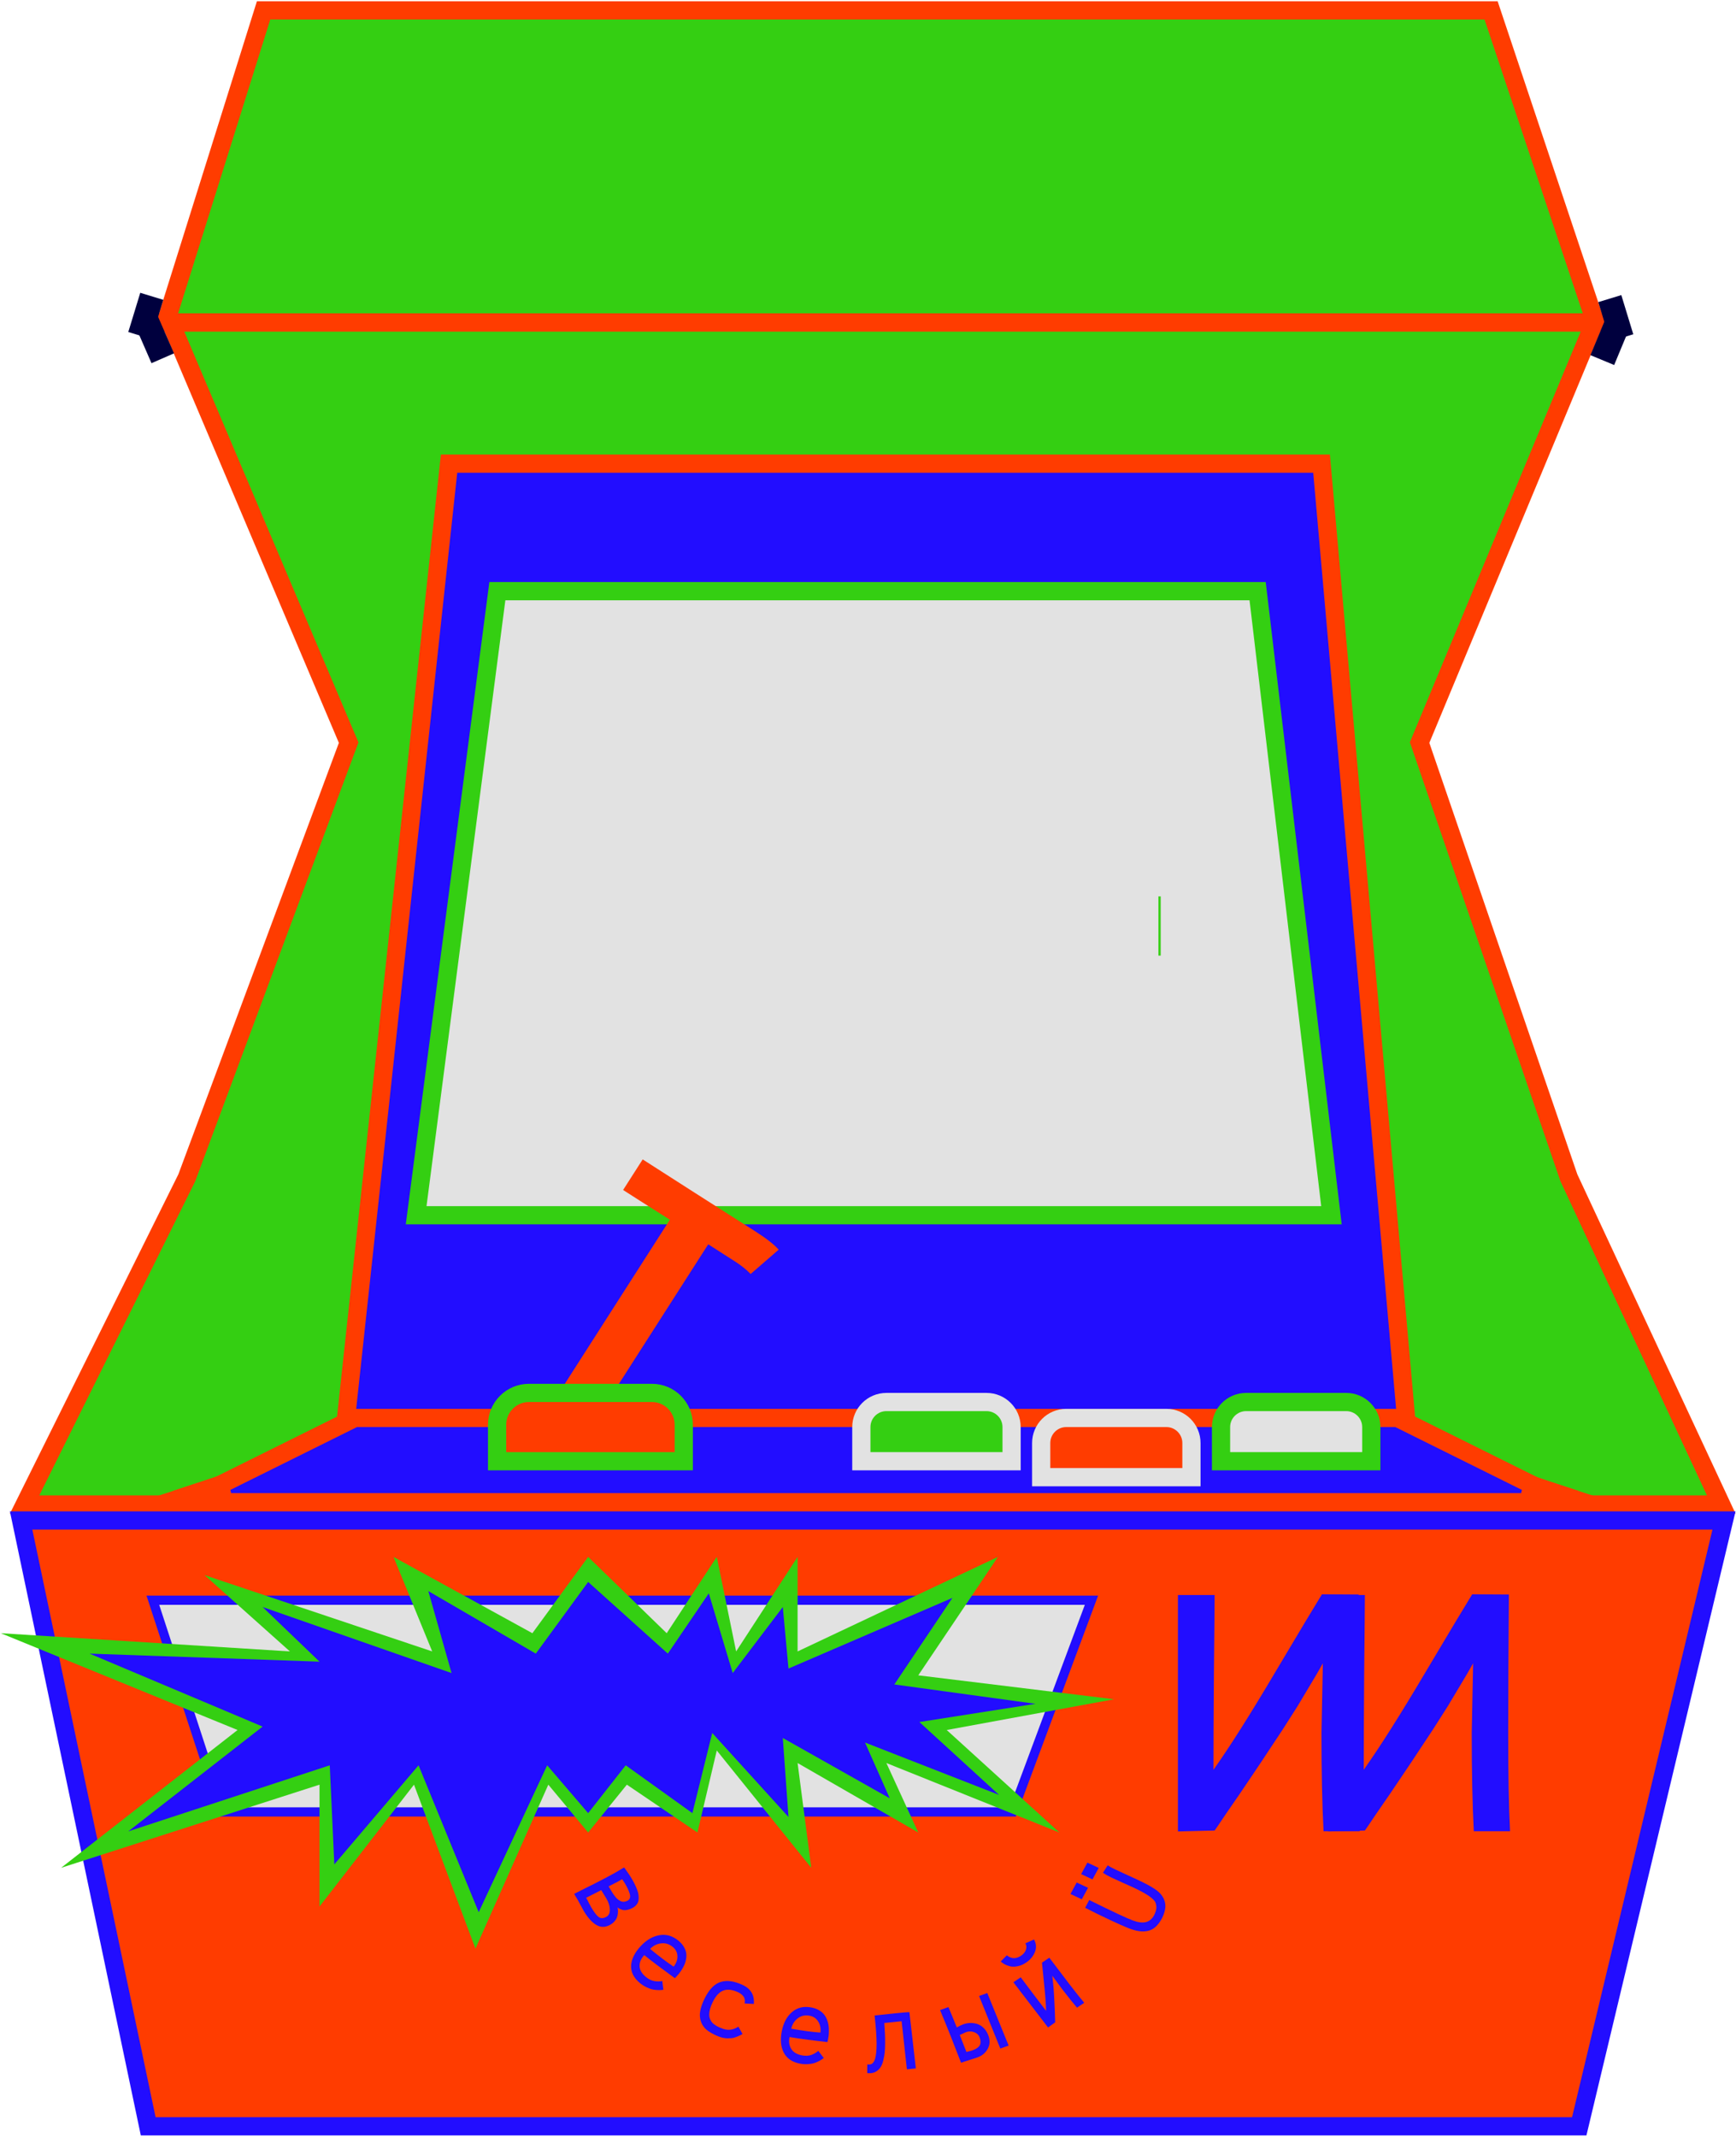 <svg width="868" height="1068" viewBox="0 0 868 1068" fill="none" xmlns="http://www.w3.org/2000/svg">
<path d="M85.249 161.129H797.2L710.468 369.504L709.805 371.098L710.365 372.731L784.353 588.347L784.432 588.576L784.534 588.795L860.622 751.897H12.299L93.264 588.895L93.37 588.681L93.453 588.458L173.702 372.841L174.334 371.143L173.626 369.475L85.249 161.129Z" fill="#34CF12" stroke="#FF3C00" stroke-width="9.106"/>
<path d="M228.618 231.703H224.53L224.091 235.767L173.446 704.739L172.901 709.781H177.973H698.159H703.133L702.694 704.826L661.147 235.854L660.779 231.703H656.611H228.618Z" fill="#220DFF" stroke="#FF3C00" stroke-width="9.106"/>
<path d="M252.677 295.447H248.678L248.162 299.412L208.743 602.195L208.073 607.336H213.258H660.602H665.726L665.124 602.248L629.289 299.465L628.813 295.447H624.767H252.677Z" fill="#E2E2E2" stroke="#34CF12" stroke-width="9.106"/>
<path d="M178.483 708.642H177.415L176.459 709.117L109.927 742.127L111.951 750.759H764.186L766.21 742.127L699.679 709.117L698.722 708.642H697.655H178.483Z" fill="#220DFF" stroke="#FF3C00" stroke-width="9.106"/>
<path d="M82.865 161.13L131.799 5.186H745.541L797.702 161.13H82.865Z" fill="#34CF12" stroke="#FF3C00" stroke-width="9.106"/>
<path d="M282.081 692.083L334.926 609.567C329.317 605.974 324.282 602.785 319.822 599.998C315.443 597.193 312.688 595.429 311.556 594.704L321.34 579.426C323.948 581.096 332.731 586.721 347.689 596.3C362.728 605.862 372.757 612.25 377.776 615.465C383.287 618.994 387.144 622.019 389.346 624.539L375.322 636.686C373.141 634.457 370.575 632.397 367.623 630.506L354.116 621.856L301.271 704.373L282.081 692.083Z" fill="#FF3C00"/>
<path d="M579.785 447.977L579.785 477.572" stroke="#34CF12" stroke-width="1.138"/>
<path d="M337.33 730.271H341.884V725.718V712.059C341.884 703.257 334.749 696.123 325.948 696.123H264.48C255.679 696.123 248.545 703.257 248.545 712.059V725.718V730.271H253.098H337.33Z" fill="#FF3C00" stroke="#34CF12" stroke-width="9.106"/>
<path d="M501.243 730.271H505.796V725.718V713.196C505.796 706.281 500.19 700.675 493.275 700.675H443.191C436.275 700.675 430.67 706.281 430.67 713.196V725.718V730.271H435.223H501.243Z" fill="#34CF12" stroke="#E2E2E2" stroke-width="9.106"/>
<path d="M591.169 738.237H595.722V733.684V721.163C595.722 714.248 590.116 708.642 583.201 708.642H533.116C526.201 708.642 520.595 714.248 520.595 721.163V733.684V738.237H525.148H591.169Z" fill="#FF3C00" stroke="#E2E2E2" stroke-width="9.106"/>
<path d="M681.093 730.271H685.646V725.718V713.196C685.646 706.281 680.04 700.675 673.125 700.675H623.04C616.125 700.675 610.519 706.281 610.519 713.196V725.718V730.271H615.072H681.093Z" fill="#E2E2E2" stroke="#34CF12" stroke-width="9.106"/>
<path d="M789.557 745.209L765.354 749.969L766.148 737.433L789.557 745.209Z" fill="#FF3C00"/>
<path d="M799.817 748.544L775.662 753.639L776.33 740.941L799.817 748.544Z" fill="#FF3C00"/>
<path d="M86.173 745.209L110.377 749.969L109.583 737.433L86.173 745.209Z" fill="#FF3C00"/>
<path d="M75.913 748.544L100.069 753.639L99.4 740.941L75.913 748.544Z" fill="#FF3C00"/>
<rect x="67.559" y="162.717" width="12.285" height="20.489" transform="rotate(-23.548 67.559 162.717)" fill="#00003E"/>
<rect width="12.845" height="20.489" transform="matrix(-0.924 -0.384 -0.384 0.924 814.949 163.488)" fill="#00003E"/>
<rect x="70.131" y="146.332" width="12.041" height="20.489" transform="rotate(16.99 70.131 146.332)" fill="#00003E"/>
<rect width="12.041" height="20.489" transform="matrix(-0.956 0.292 0.292 0.956 810.658 147.471)" fill="#00003E"/>
<path d="M74.101 1062.65L10.561 759.866H862.001L789.62 1062.65H74.101Z" fill="#FF3C00" stroke="#220DFF" stroke-width="9.106"/>
<path d="M111.016 905.536L76.431 799.736H545.731L506.334 905.536H111.016Z" fill="#E2E2E2" stroke="#220DFF" stroke-width="4.613"/>
<path d="M660.971 796.77L679.319 796.885C679.088 825.195 678.972 848.274 678.972 866.122C678.972 887.201 679.28 903.549 679.896 915.165H661.779C661.086 902.01 660.74 885.662 660.74 866.122C660.74 866.122 660.971 854.506 661.432 831.273C659.586 834.581 657.471 838.197 655.086 842.12C652.778 846.043 650.662 849.582 648.739 852.736C646.816 855.814 644.316 859.737 641.238 864.507C638.161 869.199 635.815 872.738 634.199 875.123C632.661 877.508 630.122 881.316 626.583 886.547C623.044 891.778 620.813 895.086 619.89 896.471C618.967 897.779 616.659 901.125 612.967 906.51C609.351 911.896 607.466 914.665 607.312 914.819L588.964 915.28V797.116H607.312C607.312 801.27 607.197 814.271 606.966 836.119C606.812 857.891 606.735 874.007 606.735 884.47C614.967 872.854 625.314 856.506 637.776 835.427C650.316 814.348 658.048 801.463 660.971 796.77Z" fill="#220DFF"/>
<path d="M736.096 796.77L754.444 796.885C754.213 825.195 754.097 848.274 754.097 866.122C754.097 887.201 754.405 903.549 755.021 915.165H736.904C736.211 902.01 735.865 885.662 735.865 866.122C735.865 866.122 736.096 854.506 736.557 831.273C734.711 834.581 732.596 838.197 730.211 842.12C727.903 846.043 725.787 849.582 723.864 852.736C721.941 855.814 719.441 859.737 716.363 864.507C713.286 869.199 710.94 872.738 709.324 875.123C707.786 877.508 705.247 881.316 701.708 886.547C698.169 891.778 695.938 895.086 695.015 896.471C694.092 897.779 691.784 901.125 688.092 906.51C684.476 911.896 682.591 914.665 682.437 914.819L664.089 915.28V797.116H682.437C682.437 801.27 682.322 814.271 682.091 836.119C681.937 857.891 681.86 874.007 681.86 884.47C690.092 872.854 700.439 856.506 712.901 835.427C725.441 814.348 733.173 801.463 736.096 796.77Z" fill="#220DFF"/>
<path d="M302.775 938.523C306.319 936.664 309.421 934.912 312.08 933.266C312.257 933.528 312.614 934.041 313.152 934.803C313.706 935.557 314.175 936.221 314.557 936.793C314.948 937.382 315.385 938.082 315.867 938.895C316.433 939.851 316.92 940.745 317.327 941.577C317.759 942.415 318.162 943.332 318.537 944.327C318.927 945.313 319.17 946.23 319.264 947.079C319.375 947.919 319.379 948.742 319.276 949.549C319.182 950.371 318.872 951.118 318.346 951.791C317.83 952.48 317.128 953.057 316.242 953.521C315.471 953.926 314.727 954.212 314.009 954.379C313.307 954.539 312.732 954.621 312.284 954.626C311.861 954.639 311.365 954.544 310.793 954.342C310.239 954.132 309.878 953.977 309.711 953.876C309.544 953.776 309.222 953.579 308.747 953.285C308.866 953.703 308.94 954.155 308.97 954.641C309.016 955.118 308.997 955.703 308.912 956.395C308.837 957.103 308.667 957.777 308.401 958.418C308.152 959.05 307.726 959.691 307.122 960.342C306.528 961.009 305.788 961.575 304.902 962.039C302.572 963.261 300.35 963.267 298.235 962.058C296.147 960.855 294.106 958.645 292.114 955.428L291.831 954.95C291.481 954.36 291.042 953.546 290.512 952.507C289.992 951.485 289.487 950.559 288.996 949.73L287.069 946.479C288.201 945.885 290.132 944.914 292.86 943.567C295.598 942.235 298.903 940.554 302.775 938.523ZM313.772 949.897C314.396 949.57 314.79 949.091 314.954 948.462C315.128 947.848 315.079 947.112 314.806 946.252C314.533 945.392 314.208 944.571 313.83 943.787C313.461 943.019 312.974 942.125 312.37 941.105C312.039 940.548 311.597 939.892 311.043 939.138C310.162 939.683 309.295 940.18 308.441 940.627C308.081 940.817 307.452 941.136 306.557 941.585C305.678 942.025 304.927 942.408 304.303 942.735L305.295 944.409C305.72 945.126 306.087 945.728 306.396 946.213C306.731 946.706 307.129 947.25 307.588 947.844C308.058 948.455 308.51 948.928 308.945 949.263C309.381 949.599 309.851 949.885 310.357 950.121C310.872 950.373 311.416 950.475 311.988 950.425C312.571 950.391 313.165 950.215 313.772 949.897ZM303.161 948.756C302.963 948.421 302.69 947.979 302.343 947.43C301.996 946.881 301.634 946.288 301.256 945.65L300.633 944.598C300.583 944.624 298.063 945.904 293.07 948.439C293.618 949.364 294.087 950.246 294.477 951.086C294.893 951.933 295.257 952.62 295.568 953.146C297.07 955.68 298.33 957.318 299.349 958.057C300.368 958.797 301.6 958.789 303.043 958.031C304.34 957.352 304.967 956.124 304.926 954.349C304.901 952.565 304.313 950.701 303.161 948.756Z" fill="#220DFF"/>
<path d="M325.052 973.993C329.62 977.747 333.543 980.701 336.824 982.855C338.176 981.093 338.804 979.318 338.709 977.53C338.64 975.74 337.873 974.235 336.406 973.014C334.655 971.556 332.706 970.956 330.559 971.214C328.425 971.459 326.59 972.385 325.052 973.993ZM339.279 969.919C340.389 970.844 341.253 971.828 341.871 972.872C342.503 973.927 342.902 974.934 343.069 975.89C343.235 976.847 343.235 977.846 343.069 978.886C342.915 979.913 342.661 980.845 342.307 981.681C341.965 982.503 341.529 983.331 340.999 984.165C340.483 985.011 340.011 985.701 339.584 986.236C339.157 986.771 338.715 987.281 338.258 987.767C337.814 988.239 337.534 988.524 337.418 988.62C330.673 983.726 325.58 979.883 322.139 977.09C320.565 978.764 319.783 980.567 319.793 982.5C319.817 984.445 320.861 986.277 322.926 987.996C324.293 989.134 325.7 989.824 327.147 990.067C328.595 990.309 329.925 990.298 331.139 990.033L331.691 994.427C331.073 994.49 330.589 994.532 330.239 994.553C329.903 994.587 329.253 994.575 328.29 994.52C327.354 994.462 326.502 994.33 325.732 994.122C324.975 993.901 324.054 993.531 322.968 993.012C321.895 992.48 320.881 991.816 319.928 991.022C316.838 988.45 315.383 985.53 315.562 982.262C315.755 979.006 317.388 975.745 320.459 972.479C323.29 969.469 326.404 967.683 329.803 967.119C333.201 966.556 336.36 967.489 339.279 969.919Z" fill="#220DFF"/>
<path d="M356.488 1000.29C355.852 1001.54 355.38 1002.72 355.072 1003.82C354.781 1004.92 354.624 1005.87 354.601 1006.65C354.579 1007.43 354.696 1008.16 354.951 1008.84C355.232 1009.52 355.526 1010.07 355.831 1010.49C356.153 1010.92 356.585 1011.33 357.127 1011.74C357.676 1012.13 358.121 1012.42 358.459 1012.61C358.822 1012.79 359.266 1013 359.79 1013.24L360.12 1013.38C361.962 1014.21 363.596 1014.55 365.021 1014.4C366.455 1014.23 367.85 1013.71 369.205 1012.84L371.256 1016.52C371.206 1016.54 370.949 1016.68 370.486 1016.94C370.048 1017.19 369.648 1017.39 369.286 1017.53C368.94 1017.68 368.448 1017.87 367.807 1018.11C367.167 1018.35 366.518 1018.51 365.86 1018.58C365.227 1018.64 364.506 1018.67 363.696 1018.67C362.911 1018.66 362.046 1018.55 361.1 1018.33C360.163 1018.09 359.212 1017.75 358.249 1017.32C356.575 1016.57 355.13 1015.76 353.911 1014.89C352.71 1014.03 351.761 1012.95 351.064 1011.66C350.095 1009.77 349.746 1007.76 350.016 1005.63C350.312 1003.49 351.125 1001.1 352.457 998.477C353.596 996.229 354.834 994.442 356.17 993.114C357.515 991.771 358.971 990.882 360.539 990.45C362.115 990.001 363.752 989.903 365.449 990.158C367.171 990.403 369.063 990.988 371.125 991.913C373.458 992.96 375.1 994.407 376.052 996.253C376.775 997.653 377.072 999.399 376.945 1001.49L372.287 1001.23C372.353 1000.89 372.394 1000.61 372.41 1000.37C372.451 1000.12 372.437 999.763 372.368 999.286C372.299 998.809 372.149 998.387 371.92 998.02C371.716 997.645 371.356 997.23 370.84 996.775C370.323 996.32 369.685 995.922 368.924 995.581C366.101 994.314 363.696 994.046 361.707 994.777C359.719 995.508 357.979 997.344 356.488 1000.29Z" fill="#220DFF"/>
<path d="M395.637 1013.87C401.459 1014.89 406.319 1015.54 410.218 1015.8C410.448 1013.58 410.059 1011.71 409.049 1010.19C408.061 1008.65 406.629 1007.71 404.752 1007.37C402.51 1006.96 400.547 1007.4 398.861 1008.69C397.18 1009.97 396.105 1011.69 395.637 1013.87ZM405.579 1003.23C407 1003.49 408.244 1003.92 409.309 1004.53C410.393 1005.14 411.254 1005.83 411.893 1006.58C412.531 1007.34 413.049 1008.22 413.449 1009.21C413.852 1010.19 414.121 1011.13 414.255 1012.04C414.392 1012.94 414.453 1013.88 414.437 1014.87C414.438 1015.87 414.397 1016.71 414.314 1017.39C414.23 1018.07 414.12 1018.74 413.985 1019.39C413.854 1020.03 413.765 1020.42 413.716 1020.56C405.458 1019.62 399.145 1018.77 394.778 1018.03C394.313 1020.28 394.587 1022.25 395.6 1023.94C396.63 1025.64 398.467 1026.73 401.11 1027.21C402.859 1027.53 404.41 1027.44 405.763 1026.93C407.116 1026.42 408.238 1025.75 409.129 1024.92L411.879 1028.5C411.388 1028.86 411 1029.14 410.714 1029.33C410.447 1029.53 409.89 1029.84 409.045 1030.27C408.222 1030.68 407.43 1030.99 406.67 1031.19C405.914 1031.37 404.941 1031.51 403.751 1031.59C402.565 1031.65 401.362 1031.58 400.141 1031.35C396.186 1030.63 393.436 1028.79 391.89 1025.83C390.362 1022.88 390.052 1019.21 390.959 1014.82C391.794 1010.77 393.505 1007.66 396.093 1005.48C398.681 1003.29 401.842 1002.55 405.579 1003.23Z" fill="#220DFF"/>
<path d="M433.608 1036.04L433.642 1031.71C434.17 1031.77 434.573 1031.78 434.849 1031.75C435.236 1031.71 435.579 1031.61 435.878 1031.45C436.174 1031.27 436.484 1030.96 436.806 1030.52C437.126 1030.06 437.384 1029.47 437.58 1028.74C437.792 1027.99 437.967 1027 438.104 1025.75C438.241 1024.51 438.308 1023.06 438.304 1021.4C438.298 1019.73 438.214 1017.7 438.052 1015.31C437.887 1012.91 437.635 1010.22 437.295 1007.26L445.752 1006.37L449.042 1006.04C451.77 1005.76 453.654 1005.61 454.695 1005.58L457.926 1033.71L453.447 1034.16C453.333 1033.17 453.08 1030.89 452.688 1027.31C452.294 1023.72 451.966 1020.7 451.703 1018.25L451.309 1014.58L450.799 1010.13L442.145 1011.01C442.283 1013.03 442.391 1014.78 442.468 1016.26C442.545 1017.74 442.575 1019.39 442.559 1021.19C442.559 1022.98 442.485 1024.53 442.336 1025.83C442.203 1027.11 441.97 1028.4 441.637 1029.72C441.32 1031.02 440.902 1032.1 440.385 1032.95C439.866 1033.79 439.191 1034.49 438.361 1035.06C437.55 1035.62 436.61 1035.96 435.541 1036.07C434.969 1036.13 434.325 1036.12 433.608 1036.04Z" fill="#220DFF"/>
<path d="M482.939 1015.61C482.939 1015.61 481.92 1016.07 479.881 1017.01C480.333 1018.16 481.445 1020.99 483.219 1025.49C483.522 1025.4 483.885 1025.3 484.306 1025.21C484.721 1025.1 485.092 1025.01 485.42 1024.93C485.741 1024.83 486.101 1024.71 486.502 1024.57C488.21 1023.95 489.344 1023.13 489.904 1022.1C490.474 1021.05 490.417 1019.68 489.731 1018C489.269 1016.87 488.37 1016.06 487.034 1015.58C485.698 1015.09 484.333 1015.1 482.939 1015.61ZM470.037 1004.56L474.22 1003.05C474.797 1004.42 475.449 1005.99 476.177 1007.78L478.401 1013.23C479.565 1012.56 480.583 1012.06 481.454 1011.75L481.689 1011.66C482.822 1011.25 483.984 1011.04 485.177 1011.02C486.362 1010.99 487.518 1011.15 488.645 1011.51C489.772 1011.87 490.815 1012.52 491.775 1013.45C492.728 1014.37 493.488 1015.52 494.055 1016.91C495.076 1019.41 495.034 1021.71 493.928 1023.8C492.822 1025.9 491.075 1027.37 488.688 1028.23C488.218 1028.4 487.015 1028.79 485.081 1029.39C483.164 1029.98 481.648 1030.48 480.532 1030.88C480.05 1029.7 479.091 1027.25 477.657 1023.54C476.24 1019.82 474.705 1015.93 473.054 1011.89C472.656 1010.91 472.126 1009.63 471.465 1008.06C470.821 1006.48 470.345 1005.32 470.037 1004.56ZM500.163 1023.8L489.537 997.521L493.641 996.039L504.319 1022.3L500.163 1023.8Z" fill="#220DFF"/>
<path d="M510.556 977.372C511.782 976.539 512.586 975.535 512.966 974.36C513.362 973.175 513.265 972.122 512.676 971.203L517 969.272C518.149 971.286 518.306 973.359 517.471 975.492C516.641 977.599 515.198 979.35 513.145 980.745C512.501 981.183 511.839 981.565 511.158 981.894C510.482 982.197 509.697 982.45 508.804 982.654C507.9 982.843 507.009 982.912 506.13 982.861C505.256 982.784 504.312 982.542 503.3 982.134C502.276 981.712 501.29 981.096 500.343 980.286L503.421 977.188C505.649 979.029 508.028 979.09 510.556 977.372ZM520.989 980.85L524.661 978.389C528.765 983.829 532.126 988.254 534.743 991.664C537.833 995.691 540.291 998.773 542.117 1000.91L538.508 1003.36C536.441 1000.94 533.975 997.865 531.111 994.132C531.111 994.132 529.453 991.881 526.139 987.38C526.256 988.262 526.365 989.239 526.465 990.311C526.581 991.373 526.678 992.335 526.757 993.198C526.825 994.046 526.903 995.134 526.989 996.462C527.064 997.775 527.115 998.769 527.143 999.443C527.186 1000.11 527.239 1001.18 527.301 1002.66C527.363 1004.13 527.403 1005.07 527.423 1005.46C527.43 1005.83 527.461 1006.78 527.515 1008.31C527.584 1009.83 527.615 1010.62 527.607 1010.67L524.02 1013.24L506.695 990.661L510.35 988.178C510.959 988.972 512.843 991.471 516 995.677C519.161 999.857 521.509 1002.95 523.042 1004.95C522.979 1001.61 522.644 997.088 522.036 991.375C521.443 985.651 521.094 982.142 520.989 980.85Z" fill="#220DFF"/>
<path d="M535.23 946.54L538.357 940.802L544.02 943.451L540.894 949.19L535.23 946.54ZM540.577 936.6L543.703 930.861L549.367 933.51L546.24 939.249L540.577 936.6ZM551.475 935.937L553.841 932.232C554.77 932.851 556.048 933.54 557.676 934.302C558.968 934.906 560.693 935.703 562.849 936.691C564.989 937.672 566.487 938.362 567.343 938.762L568.803 939.445C570.632 940.301 572.088 941.012 573.169 941.58C574.26 942.13 575.47 942.83 576.801 943.677C578.141 944.508 579.232 945.376 580.073 946.28C580.913 947.184 581.547 948.144 581.973 949.16C582.595 950.636 582.812 952.127 582.623 953.632C582.435 955.137 581.92 956.766 581.078 958.517C580.092 960.385 579.009 961.86 577.83 962.943C576.642 964.001 575.329 964.684 573.89 964.992C572.451 965.299 570.948 965.331 569.381 965.089C567.814 964.846 566.043 964.335 564.07 963.554C562.247 962.845 559.431 961.599 555.622 959.817C550.822 957.572 546.473 955.446 542.573 953.438L544.625 949.556C550.093 952.277 554.875 954.596 558.97 956.511C562.41 958.12 564.865 959.197 566.335 959.742C569.066 960.753 571.295 961.03 573.023 960.572C574.751 960.113 576.113 958.942 577.108 957.059C577.716 955.75 578.068 954.648 578.165 953.753C578.252 952.834 578.113 951.87 577.746 950.861C576.978 948.908 573.313 946.397 566.752 943.328C565.812 942.888 564.104 942.12 561.628 941.023C559.161 939.91 557.163 938.996 555.636 938.281C554.109 937.567 552.722 936.786 551.475 935.937Z" fill="#220DFF"/>
<path d="M405.629 933.454L358.39 874.832L348.714 915.81L313.428 891.906L294.077 915.81L274.157 891.906L237.732 973.863L206.998 891.906L159.76 952.804V891.906L30.565 933.454L118.782 864.588L0.4 816.211L144.962 825.317L102.277 787.184L216.105 825.317L196.754 778.078L266.189 816.211L294.077 778.078L333.348 816.211L358.39 778.078L368.065 825.317L398.799 778.078V825.317L498.968 778.078L459.128 837.269L557.02 849.221L473.356 864.588L529.701 915.81L443.192 881.093L459.128 915.81L398.799 881.093L405.629 933.454Z" fill="#34CF12"/>
<path d="M394.245 908.061L356.113 866.07L346.193 906.135L312.858 882.231L294.077 906.135L273.588 882.231L239.35 955.65L209.275 882.231L167.158 931.746L164.882 882.231L64.144 915.241L131.302 862.88L44.793 826.412L159.759 830.439L131.302 803.121L225.78 836.131L214.155 795.153L267.896 826.412L294.077 790.6L333.916 826.412L354.405 796.291L366.357 836.131L391.4 803.121L394.245 833.877L476.202 798.568L447.175 841.822L517.749 851.498L459.697 860.604L499.536 897.029L432.507 870.848L444.899 898.736L391.4 868.572L394.245 908.061Z" fill="#220DFF"/>
</svg>
